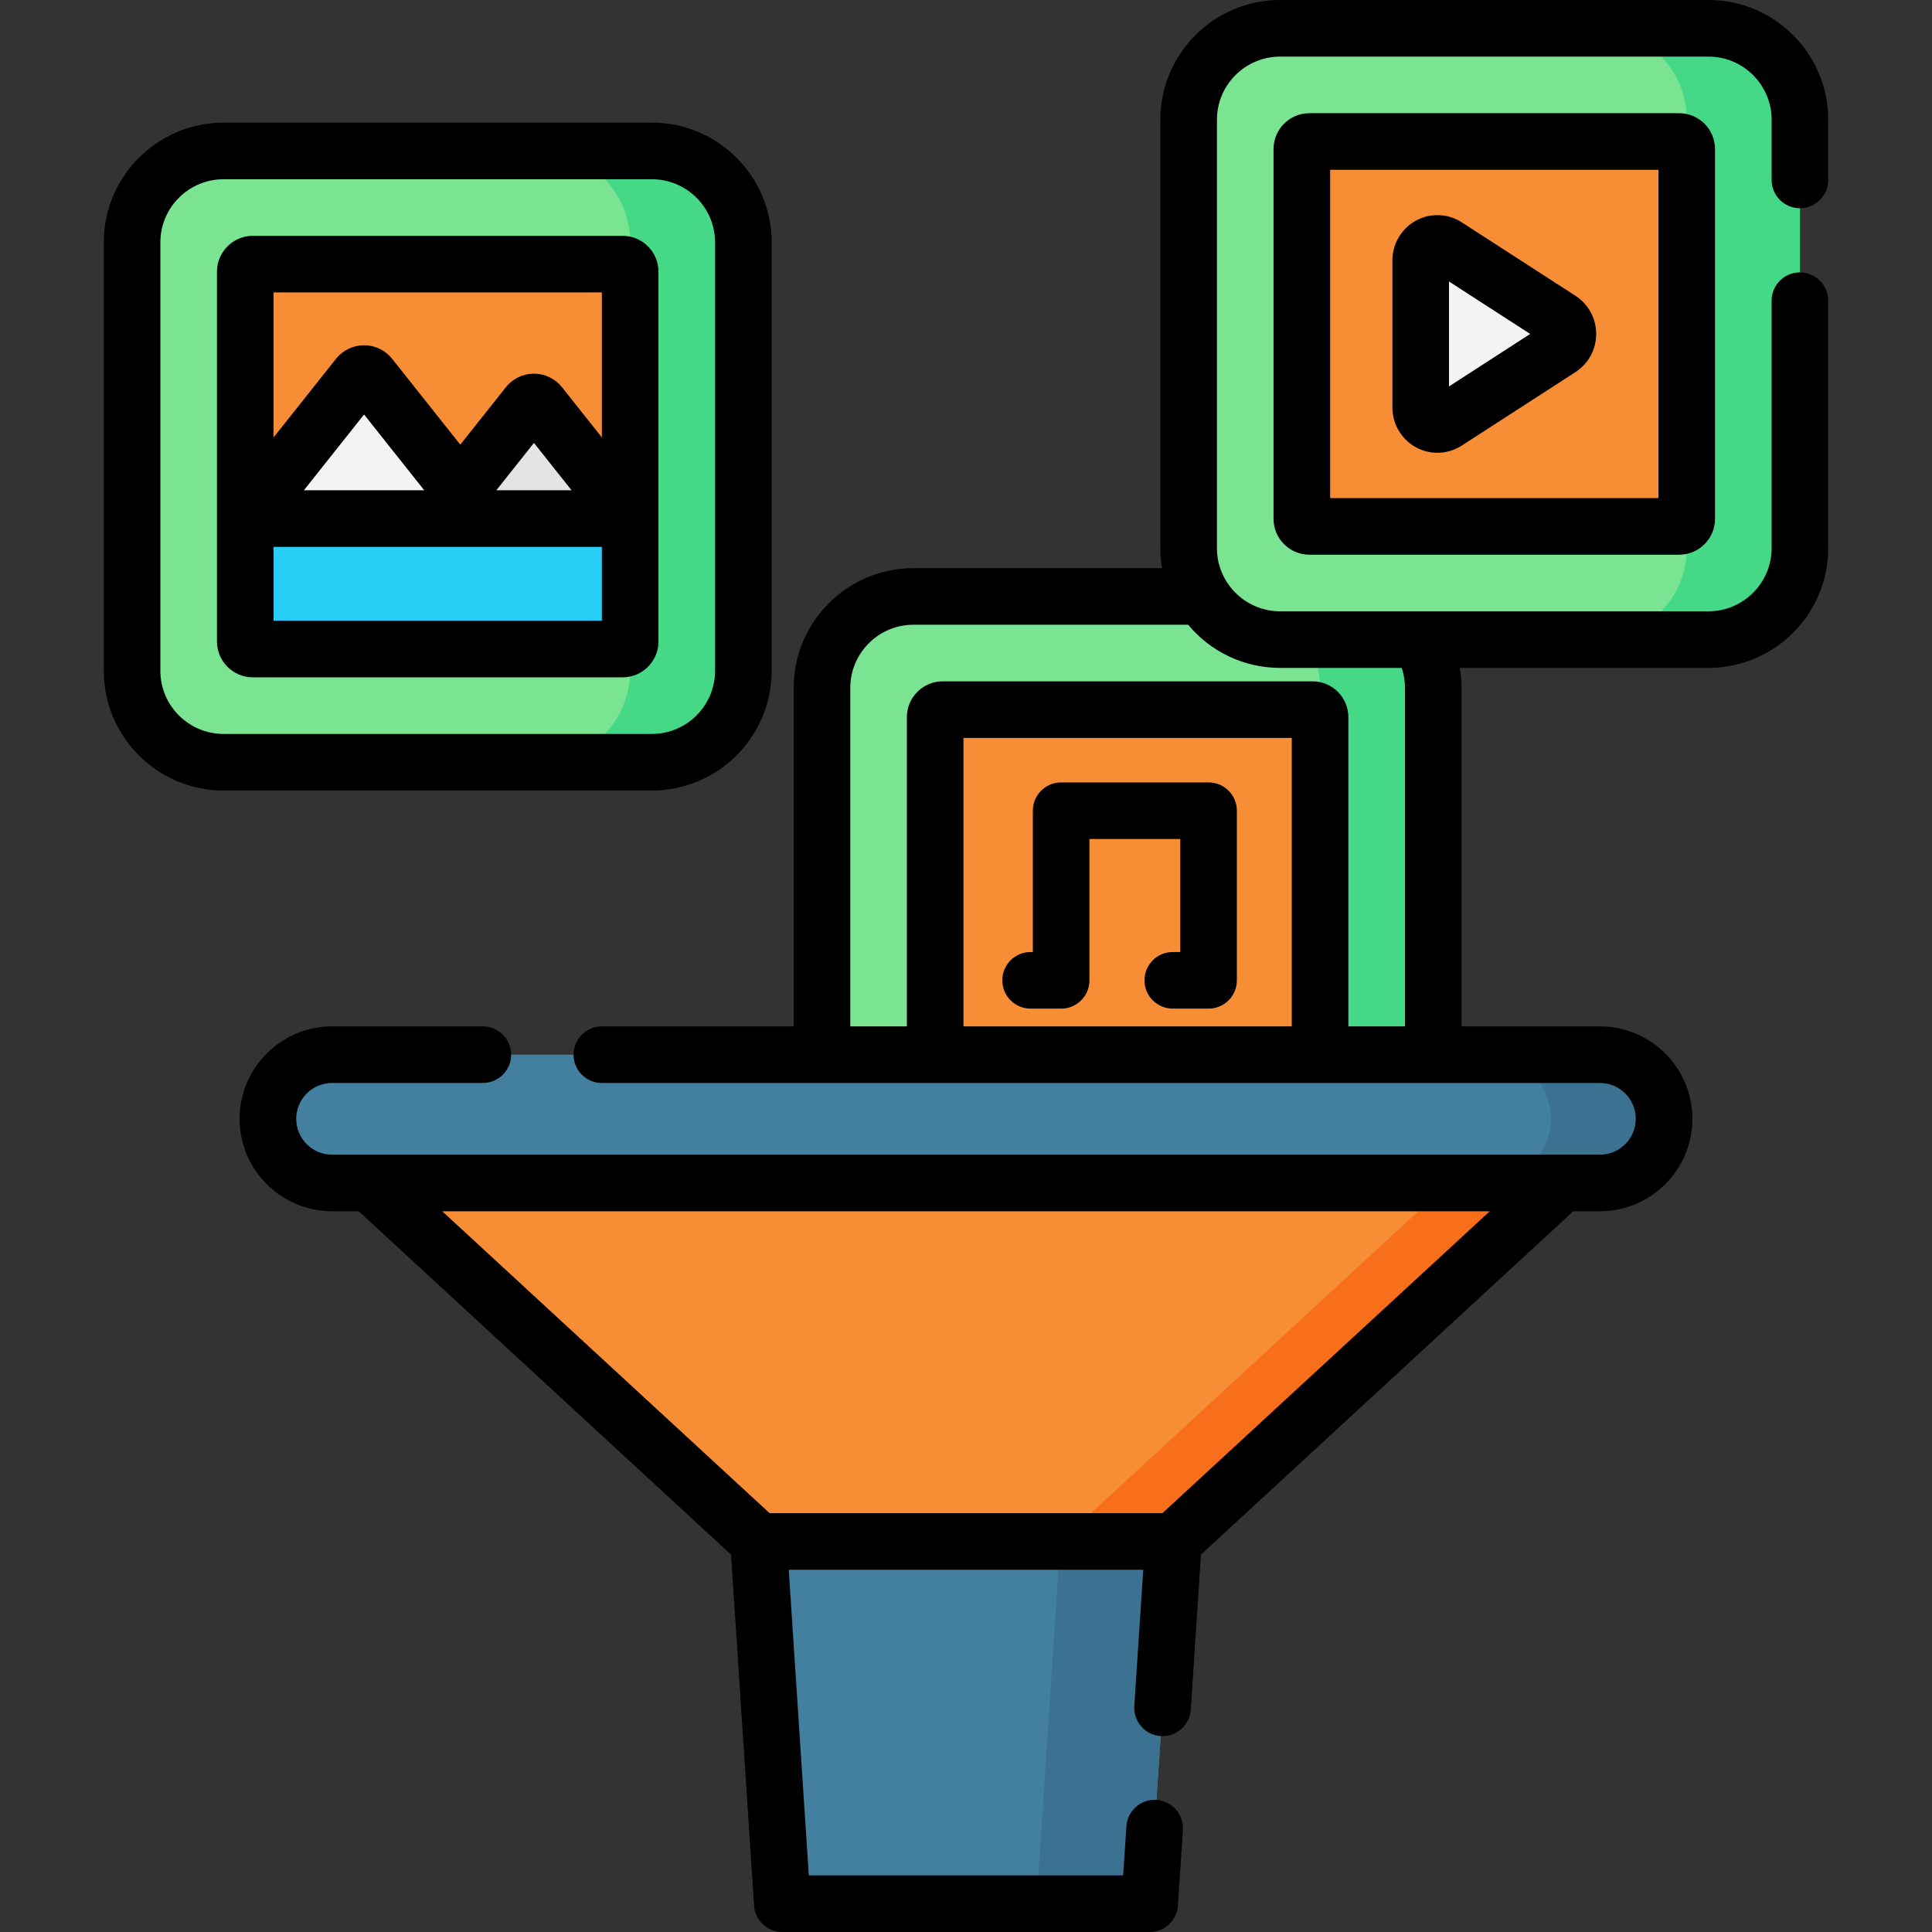 <svg id="Layer_1" enable-background="new 0 0 512 512" height="512" viewBox="0 0 512 512" width="512" xmlns="http://www.w3.org/2000/svg"><rect x="0" y="0" width="512" height="512" fill="#333333" stroke="none"/><g><path d="m355.593 320.062h-113.517c-13.388 0-24.241-10.853-24.241-24.241v-113.518c0-13.388 10.853-24.241 24.241-24.241h113.518c13.388 0 24.241 10.853 24.241 24.241v113.518c0 13.388-10.854 24.241-24.242 24.241z" fill="#7be492"/><path d="m355.593 158.062h-30c13.388 0 24.241 10.853 24.241 24.241v113.518c0 13.388-10.853 24.241-24.241 24.241h30c13.388 0 24.241-10.853 24.241-24.241v-113.518c.001-13.388-10.853-24.241-24.241-24.241z" fill="#45d987"/><path d="m247.835 288.062v-98c0-1.105.895-2 2-2h98c1.105 0 2 .895 2 2v98c0 1.105-.895 2-2 2h-98c-1.105 0-2-.895-2-2z" fill="#f78e36"/><g><path d="m414 313.5-103.017 95h-109.966l-103.017-95z" fill="#f78e36"/><path d="m384 313.5-103.017 95h30l103.017-95z" fill="#f86f1b"/><path d="m304.677 504.5h-97.354l-6.306-96h109.966z" fill="#43809f"/><path d="m280.992 408.5-6.306 96h29.991l6.306-96z" fill="#3b7191"/></g><path d="m424 313.5h-336c-9.389 0-17-7.611-17-17 0-9.389 7.611-17 17-17h336c9.389 0 17 7.611 17 17 0 9.389-7.611 17-17 17z" fill="#43809f"/><path d="m424 279.5h-30c9.389 0 17 7.611 17 17 0 9.389-7.611 17-17 17h30c9.389 0 17-7.611 17-17 0-9.389-7.611-17-17-17z" fill="#3b7191"/><path d="m452.759 169.5h-113.518c-13.388 0-24.241-10.853-24.241-24.241v-113.518c0-13.388 10.853-24.241 24.241-24.241h113.518c13.388 0 24.241 10.853 24.241 24.241v113.518c0 13.388-10.853 24.241-24.241 24.241z" fill="#7be492"/><path d="m452.759 7.5h-30c13.388 0 24.241 10.853 24.241 24.241v113.518c0 13.388-10.853 24.241-24.241 24.241h30c13.388 0 24.241-10.853 24.241-24.241v-113.518c0-13.388-10.853-24.241-24.241-24.241z" fill="#45d987"/><path d="m345 137.5v-98c0-1.105.895-2 2-2h98c1.105 0 2 .895 2 2v98c0 1.105-.895 2-2 2h-98c-1.105 0-2-.895-2-2z" fill="#f78e36"/><path d="m376.5 107.981v-38.962c0-3.556 3.845-5.714 6.79-3.812l30.154 19.481c2.742 1.771 2.742 5.852 0 7.623l-30.154 19.481c-2.945 1.903-6.79-.255-6.79-3.811z" fill="#f3f3f3"/><path d="m172.759 202h-113.518c-13.388 0-24.241-10.853-24.241-24.241v-113.518c0-13.388 10.853-24.241 24.241-24.241h113.518c13.388 0 24.241 10.853 24.241 24.241v113.518c0 13.388-10.853 24.241-24.241 24.241z" fill="#7be492"/><path d="m172.759 40h-30c13.388 0 24.241 10.853 24.241 24.241v113.518c0 13.388-10.853 24.241-24.241 24.241h30c13.388 0 24.241-10.853 24.241-24.241v-113.518c0-13.388-10.853-24.241-24.241-24.241z" fill="#45d987"/><path d="m65 170v-98c0-1.105.895-2 2-2h98c1.105 0 2 .895 2 2v98c0 1.105-.895 2-2 2h-98c-1.105 0-2-.895-2-2z" fill="#f78e36"/><path d="m165 172h-98c-1.105 0-2-.895-2-2v-32.573h102v32.573c0 1.105-.895 2-2 2z" fill="#29cef6"/><path d="m116 137.427h51l-23.934-30.139c-.801-1.008-2.332-1.008-3.132 0z" fill="#e4e4e4"/><path d="m65 137.427h62.961l-29.914-37.67c-.801-1.008-2.332-1.008-3.132 0z" fill="#f3f3f3"/><g><path d="m273.121 267.297h8.093c4.142 0 7.5-3.358 7.5-7.5v-37.448h24.07v29.948h-1.988c-4.142 0-7.5 3.358-7.5 7.5s3.358 7.5 7.5 7.5h9.488c4.142 0 7.5-3.358 7.5-7.5v-44.948c0-4.142-3.358-7.5-7.5-7.5h-39.07c-4.142 0-7.5 3.358-7.5 7.5v37.448h-.593c-4.142 0-7.5 3.358-7.5 7.5s3.358 7.5 7.5 7.5z"/><path d="m445 30h-98c-5.238 0-9.5 4.262-9.5 9.5v98c0 5.238 4.262 9.5 9.5 9.5h98c5.238 0 9.5-4.262 9.5-9.5v-98c0-5.238-4.262-9.5-9.5-9.5zm-5.5 102h-87v-87h87z"/><path d="m375.255 118.549c1.772.965 3.721 1.444 5.667 1.444 2.244 0 4.482-.637 6.438-1.9l30.154-19.481c3.436-2.22 5.487-6 5.487-10.111s-2.051-7.892-5.487-10.111l-30.153-19.48c-3.651-2.359-8.29-2.535-12.104-.457-3.858 2.101-6.255 6.15-6.255 10.568v38.962c-.002 4.416 2.395 8.465 6.253 10.566zm8.745-43.953 21.522 13.904-21.522 13.904z"/><path d="m477 55.182c4.142 0 7.5-3.358 7.5-7.5v-15.941c0-17.502-14.239-31.741-31.741-31.741h-113.518c-17.502 0-31.741 14.239-31.741 31.741v113.518c0 1.808.16 3.578.452 5.304h-65.876c-17.502 0-31.741 14.239-31.741 31.741v89.696h-50.838c-4.142 0-7.5 3.358-7.5 7.5s3.358 7.5 7.5 7.5h264.503c5.238 0 9.5 4.262 9.5 9.5s-4.262 9.5-9.5 9.5h-336c-5.238 0-9.5-4.262-9.5-9.5s4.262-9.5 9.5-9.5h39.961c4.142 0 7.5-3.358 7.5-7.5s-3.358-7.5-7.5-7.5h-39.961c-13.509 0-24.5 10.991-24.5 24.5s10.991 24.5 24.5 24.5h7.07l98.661 90.982 6.109 93.01c.259 3.943 3.533 7.008 7.484 7.008h97.354c3.951 0 7.225-3.065 7.484-7.008l1.315-20.026c.271-4.133-2.859-7.704-6.992-7.976-4.13-.271-7.705 2.859-7.976 6.992l-.856 13.018h-83.307l-5.32-81h93.947l-2.371 36.097c-.271 4.133 2.859 7.704 6.992 7.976 4.131.276 7.705-2.859 7.976-6.992l2.699-41.098 98.661-90.983h7.07c13.509 0 24.5-10.991 24.5-24.5s-10.991-24.5-24.5-24.5h-36.666v-89.697c0-1.785-.167-3.557-.463-5.303h65.887c17.502 0 31.741-14.239 31.741-31.741v-65.577c0-4.142-3.358-7.5-7.5-7.5s-7.5 3.358-7.5 7.5v65.577c0 9.231-7.51 16.741-16.741 16.741h-113.517c-9.231 0-16.741-7.51-16.741-16.741v-113.518c0-9.231 7.51-16.741 16.741-16.741h113.518c9.231 0 16.741 7.51 16.741 16.741v15.941c0 4.142 3.358 7.5 7.5 7.5zm-168.948 345.818h-104.104l-86.751-80h277.607zm34.278-129h-87v-76.44h87zm-3.089-95h32.231c.566 1.7.862 3.49.862 5.303v89.697h-15.004v-81.94c0-5.238-4.262-9.5-9.5-9.5h-98c-5.238 0-9.5 4.262-9.5 9.5v81.94h-14.996v-89.697c0-9.231 7.51-16.741 16.741-16.741h72.79c5.828 6.984 14.591 11.438 24.376 11.438z"/><path d="m174.5 72c0-5.238-4.262-9.5-9.5-9.5h-98c-5.238 0-9.5 4.262-9.5 9.5v98c0 5.238 4.262 9.5 9.5 9.5h98c5.238 0 9.5-4.262 9.5-9.5zm-15 5.5v38.422l-10.561-13.298c-1.813-2.283-4.524-3.592-7.439-3.592s-5.626 1.309-7.44 3.592l-12.079 15.211-18.061-22.743c-1.813-2.283-4.524-3.592-7.439-3.592s-5.626 1.309-7.439 3.592l-16.542 20.83v-38.422zm-27.917 52.427-.025-.031 9.942-12.52 9.967 12.551zm-19.204 0h-31.846l15.947-20.082 15.923 20.051zm-39.879 34.573v-19.573h87v19.573z"/><path d="m204.5 177.759v-113.518c0-17.502-14.239-31.741-31.741-31.741h-113.518c-17.502 0-31.741 14.239-31.741 31.741v113.518c0 17.502 14.239 31.741 31.741 31.741h113.518c17.502 0 31.741-14.239 31.741-31.741zm-162 0v-113.518c0-9.231 7.51-16.741 16.741-16.741h113.518c9.231 0 16.741 7.51 16.741 16.741v113.518c0 9.231-7.51 16.741-16.741 16.741h-113.518c-9.231 0-16.741-7.51-16.741-16.741z"/></g></g></svg>